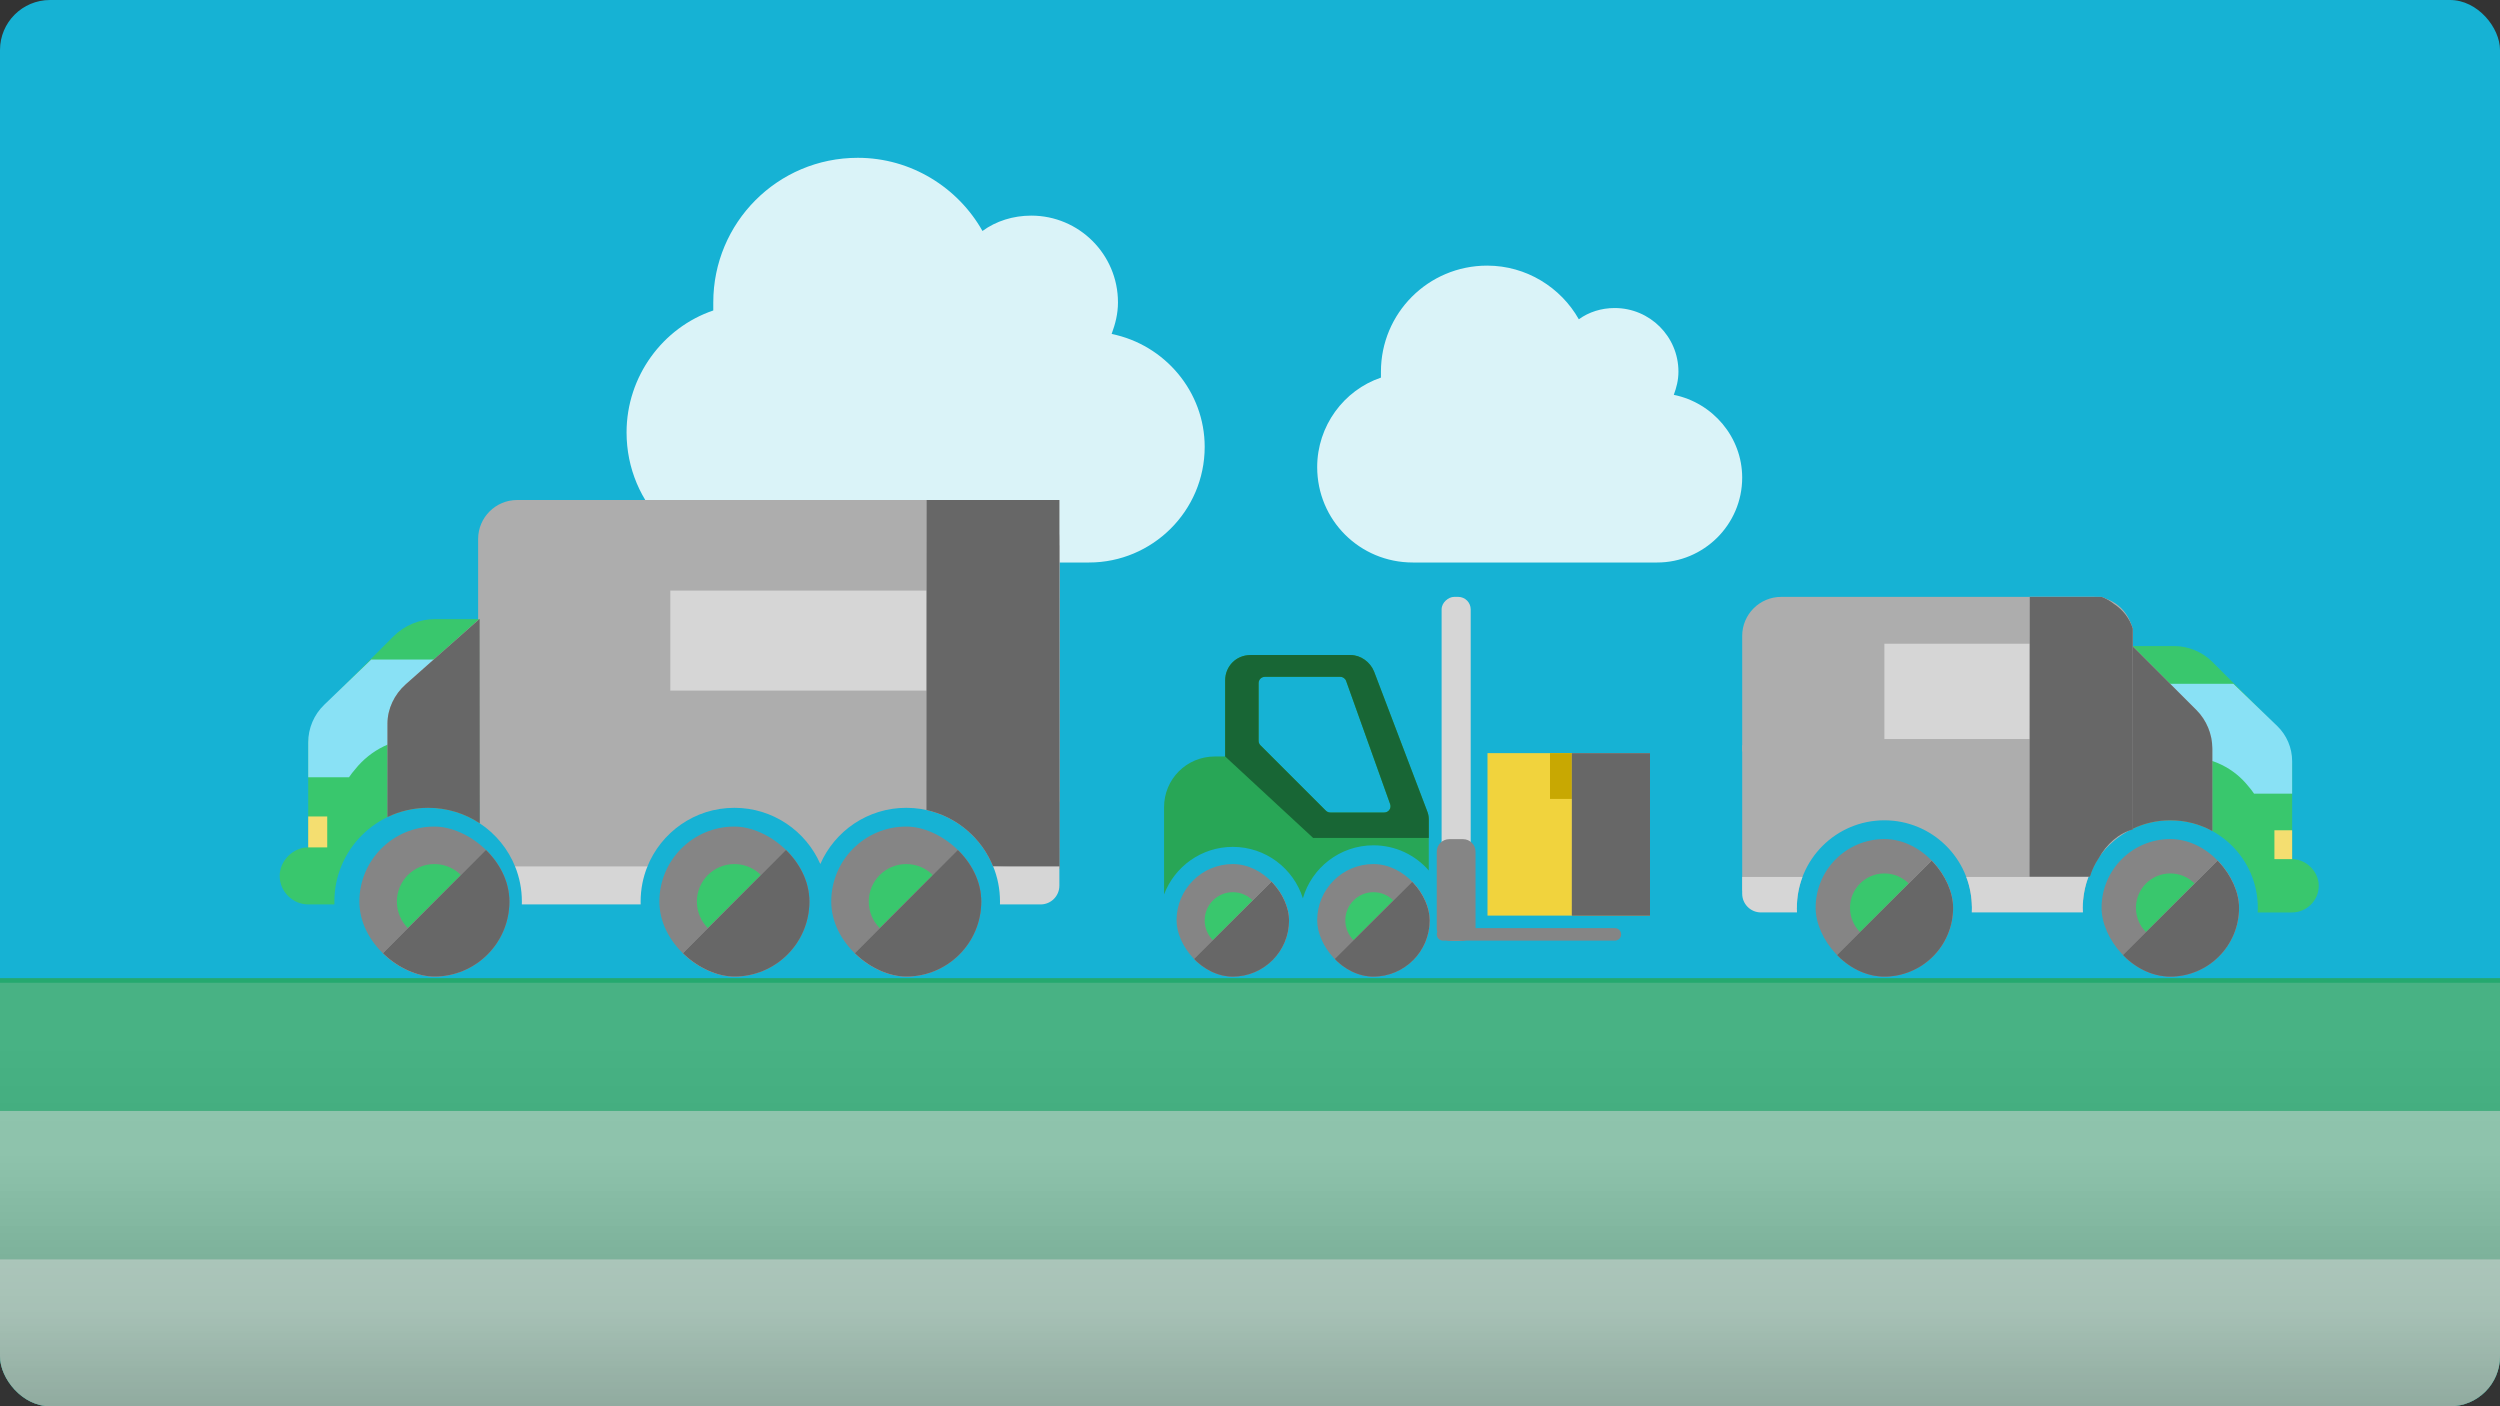 <svg width="1600" height="900" viewBox="0 0 1600 900" fill="none" xmlns="http://www.w3.org/2000/svg">
<rect x="0" y="0" width="1600" height="900" fill="#333333" stroke="none"/>
<g clip-path="url(#clip0_785_2319)">
<rect width="1600" height="900" rx="32" fill="#16B2D4"/>
<path opacity="0.84" d="M401 276.75C401 240.906 424.125 209.688 456.5 198.703C456.5 196.969 456.5 195.234 456.5 193.5C456.5 142.625 497.547 101 549 101C583.109 101 613.172 120.078 628.781 147.828C637.453 141.469 648.438 138 660 138C690.641 138 715.5 162.859 715.5 193.5C715.5 201.016 713.766 207.375 711.453 213.734C745.562 220.672 771 250.734 771 286C771 327.047 737.469 360 697 360H484.25C438 360 401 323 401 276.75Z" fill="white"/>
<path opacity="0.84" d="M843 298.929C843 272.634 860 249.732 883.8 241.674C883.8 240.402 883.8 239.129 883.8 237.857C883.8 200.536 913.975 170 951.8 170C976.875 170 998.975 183.996 1010.45 204.353C1016.83 199.688 1024.9 197.143 1033.4 197.143C1055.93 197.143 1074.2 215.379 1074.2 237.857C1074.2 243.371 1072.93 248.036 1071.23 252.701C1096.3 257.79 1115 279.844 1115 305.714C1115 335.826 1090.35 360 1060.6 360H904.2C870.2 360 843 332.857 843 298.929Z" fill="white"/>
<path d="M864.331 419.215C870.847 419.215 876.957 423.679 879.4 429.767L913.204 518.644C914.019 520.673 914.426 522.296 914.426 524.325V557.114C905.81 547.24 893.134 541 879 541C857.584 541 839.515 555.324 833.848 574.913C827.863 555.838 810.049 542 789 542C768.868 542 751.695 554.658 745 572.449V516.614C745 498.758 759.255 484.147 777.582 484.147H784.099V435.448C784.099 426.52 791.022 419.215 800.389 419.215H864.331ZM809.509 433.171C807.3 433.171 805.509 434.962 805.509 437.171V474.156C805.509 475.217 805.931 476.235 806.682 476.985L848.556 518.836C849.306 519.586 850.323 520.006 851.384 520.006H885.941C888.708 520.006 890.639 517.265 889.708 514.66L861.536 435.825C860.967 434.234 859.46 433.171 857.77 433.171H809.509Z" fill="#28A656"/>
<rect x="922.631" y="602.19" width="220.19" height="18.618" rx="8" transform="rotate(-90 922.631 602.19)" fill="#D6D6D6"/>
<path d="M936.352 537.063C940.77 537.064 944.352 540.645 944.352 545.063V594H1033.53C1035.74 594 1037.53 595.791 1037.53 598C1037.53 600.209 1035.74 602 1033.53 602H938.083C937.525 602.123 936.946 602.189 936.352 602.189H927.527C926.933 602.189 926.354 602.123 925.796 602H923.527C921.318 602 919.527 600.209 919.527 598C919.527 597.443 919.641 596.912 919.847 596.43C919.64 595.719 919.527 594.967 919.527 594.189V545.063C919.527 540.645 923.109 537.063 927.527 537.063H936.352Z" fill="#858585"/>
<g clip-path="url(#clip1_785_2319)">
<rect x="843" y="553" width="72" height="72" rx="36" fill="#858585"/>
<circle cx="879" cy="589" r="18" fill="#39C76D"/>
<g style="mix-blend-mode:overlay">
<path d="M915 625V553L843 625H915Z" fill="url(#paint0_linear_785_2319)"/>
<path d="M915 625V553L843 625H915Z" fill="#676767"/>
</g>
</g>
<g clip-path="url(#clip2_785_2319)">
<rect x="753" y="553" width="72" height="72" rx="36" fill="#858585"/>
<circle cx="789" cy="589" r="18" fill="#39C76D"/>
<g style="mix-blend-mode:overlay">
<path d="M825 625V553L753 625H825Z" fill="url(#paint1_linear_785_2319)"/>
<path d="M825 625V553L753 625H825Z" fill="#676767"/>
</g>
</g>
<path d="M864.331 419.215C870.847 419.215 876.957 423.679 879.4 429.767L913.204 518.644C914.019 520.673 914.426 522.296 914.426 524.325V536.288H840.418L784.099 484.147V435.448C784.099 426.52 791.022 419.215 800.39 419.215H864.331ZM809.509 433.171C807.3 433.171 805.509 434.962 805.509 437.171V474.156C805.509 475.217 805.931 476.235 806.682 476.985L848.556 518.836C849.306 519.586 850.323 520.006 851.384 520.006H885.941C888.708 520.006 890.639 517.265 889.708 514.66L861.536 435.825C860.967 434.234 859.46 433.171 857.77 433.171H809.509Z" fill="#186635"/>
<rect x="952" y="482" width="104" height="104" fill="#F1D33D"/>
<rect x="992" y="482" width="24" height="29.333" fill="#C8A802"/>
<g style="mix-blend-mode:overlay">
<rect x="1006" y="482" width="50" height="104" fill="url(#paint2_linear_785_2319)"/>
<rect x="1006" y="482" width="50" height="104" fill="#676767"/>
</g>
<path d="M306 345C306 331.193 317.193 320 331 320H653C666.807 320 678 331.193 678 345V513H306V345Z" fill="#ADADAD"/>
<path d="M307 526.883C317.235 533.636 325.28 543.44 329.838 555H414.162C422.937 532.747 444.629 517 470 517C494.598 517 515.739 531.802 525.001 552.984C534.263 531.802 555.402 517 580 517C605.371 517 627.063 532.747 635.838 555H678V349H307V526.883Z" fill="#ADADAD"/>
<path d="M278.268 396.249C268.569 396.249 258.87 400.243 252.024 407.09L208.096 451.024C201.25 457.871 197.256 467.571 197.256 477.271V542.316C187.557 542.317 179 550.875 179 560.574C179 570.844 187.557 578.833 197.256 578.833H214.028C214.01 578.224 214 577.613 214 577C214 543.863 240.863 517 274 517C286.102 517 297.367 520.584 306.793 526.747V396.249H278.268Z" fill="#39C76D"/>
<path d="M207.519 451.037C200.962 457.348 197.256 466.056 197.256 475.157V497.431H223.377C224.626 495.587 225.986 493.826 227.45 492.157C237.192 480.065 252.119 472.325 268.856 472.325C275.809 472.325 288.537 472.325 288.537 472.325V422.115H237.572L207.519 451.037Z" fill="#89E1F5"/>
<rect width="12.171" height="19.78" transform="matrix(-1 0 0 1 209.427 522.536)" fill="#F4DE70"/>
<g clip-path="url(#clip3_785_2319)">
<rect width="96" height="96" rx="48" transform="matrix(0 1 1 0 422 529)" fill="#858585"/>
<circle cx="24" cy="24" r="24" transform="matrix(0 1 1 0 446 553)" fill="#39C76D"/>
<g style="mix-blend-mode:overlay">
<path d="M518 625H422L518 529V625Z" fill="url(#paint3_linear_785_2319)"/>
<path d="M518 625H422L518 529V625Z" fill="#676767"/>
</g>
</g>
<g clip-path="url(#clip4_785_2319)">
<rect width="96" height="96" rx="48" transform="matrix(0 1 1 0 532 529)" fill="#858585"/>
<circle cx="24" cy="24" r="24" transform="matrix(0 1 1 0 556 553)" fill="#39C76D"/>
<g style="mix-blend-mode:overlay">
<path d="M628 625H532L628 529V625Z" fill="url(#paint4_linear_785_2319)"/>
<path d="M628 625H532L628 529V625Z" fill="#676767"/>
</g>
</g>
<g clip-path="url(#clip5_785_2319)">
<rect width="96" height="96" rx="48" transform="matrix(0 1 1 0 230 529)" fill="#858585"/>
<circle cx="24" cy="24" r="24" transform="matrix(0 1 1 0 254 553)" fill="#39C76D"/>
<g style="mix-blend-mode:overlay">
<path d="M326 625H230L326 529V625Z" fill="url(#paint5_linear_785_2319)"/>
<path d="M326 625H230L326 529V625Z" fill="#676767"/>
</g>
</g>
<rect width="200" height="64" transform="matrix(-1 0 0 1 629 378)" fill="#D6D6D6"/>
<g style="mix-blend-mode:overlay">
<path d="M593 518.412C612.427 522.704 628.317 536.411 635.64 554.504L678 556V320H593V518.412Z" fill="url(#paint6_linear_785_2319)"/>
<path d="M593 518.412C612.427 522.704 628.317 536.411 635.64 554.504L678 556V320H593V518.412Z" fill="#676767"/>
</g>
<path d="M635.633 554.488C638.448 561.44 640 569.039 640 577C640 577.613 639.99 578.224 639.972 578.833H666C672.627 578.833 678 573.46 678 566.833V554.488H635.633ZM329.633 554.488C332.448 561.44 334 569.039 334 577C334 577.613 333.99 578.224 333.972 578.833H410.028C410.01 578.224 410 577.613 410 577C410 569.039 411.552 561.44 414.367 554.488H329.633Z" fill="#D6D6D6"/>
<g style="mix-blend-mode:overlay">
<path d="M259.677 437.953C252.302 444.491 248 453.754 248 463.017V522.91C255.866 519.122 264.685 517 274 517C286.191 517 297.533 520.636 307 526.883V396L259.677 437.953Z" fill="url(#paint7_linear_785_2319)"/>
<path d="M259.677 437.953C252.302 444.491 248 453.754 248 463.017V522.91C255.866 519.122 264.685 517 274 517C286.191 517 297.533 520.636 307 526.883V396L259.677 437.953Z" fill="#676767"/>
</g>
<path d="M1391.4 413.465C1400.44 413.465 1409.49 417.195 1415.88 423.588L1456.86 464.612C1463.24 471.006 1466.97 480.063 1466.97 489.12V549.858C1476.02 549.859 1484 557.85 1484 566.907C1484 576.497 1476.02 583.957 1466.97 583.957H1444.92C1444.97 582.978 1445 581.992 1445 581C1445 550.072 1419.93 525 1389 525C1380.33 525 1372.11 526.972 1364.78 530.492V413.465H1391.4Z" fill="#39C76D"/>
<path d="M1115 407C1115 393.193 1126.19 382 1140 382H1340C1353.81 382 1365 393.193 1365 407V481H1115V407Z" fill="#ADADAD"/>
<path d="M1457.4 464.625C1463.51 470.517 1466.97 478.649 1466.97 487.147V507.946H1442.6C1441.44 506.224 1440.17 504.58 1438.8 503.021C1429.71 491.73 1415.79 484.503 1400.18 484.503C1393.69 484.503 1381.82 484.503 1381.82 484.503V437.618H1429.36L1457.4 464.625Z" fill="#89E1F5"/>
<rect x="1455.62" y="531.388" width="11.354" height="18.47" fill="#F4DE70"/>
<rect width="134" height="61" transform="matrix(-1 0 0 1 1340 412)" fill="#D6D6D6"/>
<g clip-path="url(#clip6_785_2319)">
<rect x="1162" y="537" width="88" height="88" rx="44" fill="#858585"/>
<circle cx="1206" cy="581" r="22" fill="#39C76D"/>
<g style="mix-blend-mode:overlay">
<path d="M1250 625V537L1162 625H1250Z" fill="url(#paint8_linear_785_2319)"/>
<path d="M1250 625V537L1162 625H1250Z" fill="#676767"/>
</g>
</g>
<g clip-path="url(#clip7_785_2319)">
<rect x="1345" y="537" width="88" height="88" rx="44" fill="#858585"/>
<circle cx="1389" cy="581" r="22" fill="#39C76D"/>
<g style="mix-blend-mode:overlay">
<path d="M1433 625V537L1345 625H1433Z" fill="url(#paint9_linear_785_2319)"/>
<path d="M1433 625V537L1345 625H1433Z" fill="#676767"/>
</g>
</g>
<path d="M1365 530.39C1347.5 538.701 1335 555.817 1333.22 576.012C1326.07 567.484 1313.4 561.816 1298.96 561.816C1282.46 561.816 1268.27 569.222 1261.99 579.838C1261.37 549.446 1236.54 525 1206 525C1175.07 525 1150 550.072 1150 581H1126.74C1124.16 576.577 1120.09 572.753 1115 569.89V477H1365V530.39Z" fill="#ADADAD"/>
<path d="M1153.59 561.224C1151.27 567.373 1150 574.038 1150 581C1150 581.992 1150.03 582.977 1150.08 583.956H1127C1120.37 583.956 1115 578.583 1115 571.956V561.224H1153.59ZM1336.59 561.224C1334.27 567.373 1333 574.038 1333 581C1333 581.992 1333.03 582.977 1333.08 583.956H1261.92C1261.97 582.977 1262 581.992 1262 581C1262 574.038 1260.73 567.373 1258.41 561.224H1336.59Z" fill="#D6D6D6"/>
<g style="mix-blend-mode:overlay">
<path d="M1405.76 454.489C1412.15 460.883 1415.88 469.941 1415.88 478.998V531.859C1407.9 527.487 1398.74 525 1389 525C1380.33 525 1372.11 526.972 1364.78 530.492V413.465L1405.76 454.489Z" fill="url(#paint10_linear_785_2319)"/>
<path d="M1405.76 454.489C1412.15 460.883 1415.88 469.941 1415.88 478.998V531.859C1407.9 527.487 1398.74 525 1389 525C1380.33 525 1372.11 526.972 1364.78 530.492V413.465L1405.76 454.489Z" fill="#676767"/>
</g>
<g style="mix-blend-mode:overlay">
<path d="M1345.03 382C1347.86 383.028 1350.5 384.528 1352.85 386.414C1358.66 390.175 1363.02 395.773 1365 402.316V530.812C1355.93 533.316 1348.15 540.092 1343.07 549.368C1340.7 552.86 1338.82 556.779 1337.55 561H1299V382H1345.03Z" fill="url(#paint11_linear_785_2319)"/>
<path d="M1345.03 382C1347.86 383.028 1350.5 384.528 1352.85 386.414C1358.66 390.175 1363.02 395.773 1365 402.316V530.812C1355.93 533.316 1348.15 540.092 1343.07 549.368C1340.7 552.86 1338.82 556.779 1337.55 561H1299V382H1345.03Z" fill="#676767"/>
</g>
<rect opacity="0.8" x="-34" y="626" width="1646" height="275" fill="#28A656"/>
<g style="mix-blend-mode:color-burn">
<rect x="-34" y="629" width="1645" height="274" fill="url(#paint12_linear_785_2319)" fill-opacity="0.2"/>
</g>
<g style="mix-blend-mode:color-burn">
<rect x="-33" y="711" width="1645" height="274" fill="url(#paint13_linear_785_2319)" fill-opacity="0.5"/>
</g>
<g style="mix-blend-mode:color-burn">
<rect x="-33" y="806" width="1645" height="274" fill="url(#paint14_linear_785_2319)" fill-opacity="0.5"/>
</g>
</g>
<defs>
<linearGradient id="paint0_linear_785_2319" x1="883.313" y1="536.747" x2="883.313" y2="647.554" gradientUnits="userSpaceOnUse">
<stop stop-color="#D9D9D9"/>
<stop offset="1" stop-color="#737373"/>
</linearGradient>
<linearGradient id="paint1_linear_785_2319" x1="793.313" y1="536.747" x2="793.313" y2="647.554" gradientUnits="userSpaceOnUse">
<stop stop-color="#D9D9D9"/>
<stop offset="1" stop-color="#737373"/>
</linearGradient>
<linearGradient id="paint2_linear_785_2319" x1="1033.99" y1="458.523" x2="1033.99" y2="618.578" gradientUnits="userSpaceOnUse">
<stop stop-color="#D9D9D9"/>
<stop offset="1" stop-color="#737373"/>
</linearGradient>
<linearGradient id="paint3_linear_785_2319" x1="400.329" y1="582.75" x2="548.072" y2="582.75" gradientUnits="userSpaceOnUse">
<stop stop-color="#D9D9D9"/>
<stop offset="1" stop-color="#737373"/>
</linearGradient>
<linearGradient id="paint4_linear_785_2319" x1="510.329" y1="582.75" x2="658.072" y2="582.75" gradientUnits="userSpaceOnUse">
<stop stop-color="#D9D9D9"/>
<stop offset="1" stop-color="#737373"/>
</linearGradient>
<linearGradient id="paint5_linear_785_2319" x1="208.329" y1="582.75" x2="356.072" y2="582.75" gradientUnits="userSpaceOnUse">
<stop stop-color="#D9D9D9"/>
<stop offset="1" stop-color="#737373"/>
</linearGradient>
<linearGradient id="paint6_linear_785_2319" x1="640.591" y1="266.726" x2="640.591" y2="629.927" gradientUnits="userSpaceOnUse">
<stop stop-color="#D9D9D9"/>
<stop offset="1" stop-color="#737373"/>
</linearGradient>
<linearGradient id="paint7_linear_785_2319" x1="273.966" y1="358.979" x2="273.966" y2="611.373" gradientUnits="userSpaceOnUse">
<stop stop-color="#D9D9D9"/>
<stop offset="1" stop-color="#737373"/>
</linearGradient>
<linearGradient id="paint8_linear_785_2319" x1="1211.27" y1="517.135" x2="1211.27" y2="652.566" gradientUnits="userSpaceOnUse">
<stop stop-color="#D9D9D9"/>
<stop offset="1" stop-color="#737373"/>
</linearGradient>
<linearGradient id="paint9_linear_785_2319" x1="1394.27" y1="517.135" x2="1394.27" y2="652.566" gradientUnits="userSpaceOnUse">
<stop stop-color="#D9D9D9"/>
<stop offset="1" stop-color="#737373"/>
</linearGradient>
<linearGradient id="paint10_linear_785_2319" x1="1393.39" y1="377.264" x2="1393.39" y2="624.069" gradientUnits="userSpaceOnUse">
<stop stop-color="#D9D9D9"/>
<stop offset="1" stop-color="#737373"/>
</linearGradient>
<linearGradient id="paint11_linear_785_2319" x1="1336.45" y1="342.044" x2="1336.45" y2="614.445" gradientUnits="userSpaceOnUse">
<stop stop-color="#D9D9D9"/>
<stop offset="1" stop-color="#737373"/>
</linearGradient>
<linearGradient id="paint12_linear_785_2319" x1="920.688" y1="662.381" x2="920.688" y2="890.83" gradientUnits="userSpaceOnUse">
<stop stop-color="#D9D9D9"/>
<stop offset="1" stop-color="#737373"/>
</linearGradient>
<linearGradient id="paint13_linear_785_2319" x1="921.688" y1="744.381" x2="921.688" y2="972.83" gradientUnits="userSpaceOnUse">
<stop stop-color="#D9D9D9"/>
<stop offset="1" stop-color="#737373"/>
</linearGradient>
<linearGradient id="paint14_linear_785_2319" x1="921.688" y1="839.381" x2="921.688" y2="1067.83" gradientUnits="userSpaceOnUse">
<stop stop-color="#D9D9D9"/>
<stop offset="1" stop-color="#737373"/>
</linearGradient>
<clipPath id="clip0_785_2319">
<rect width="1600" height="900" rx="32" fill="white"/>
</clipPath>
<clipPath id="clip1_785_2319">
<rect x="843" y="553" width="72" height="72" rx="36" fill="white"/>
</clipPath>
<clipPath id="clip2_785_2319">
<rect x="753" y="553" width="72" height="72" rx="36" fill="white"/>
</clipPath>
<clipPath id="clip3_785_2319">
<rect width="96" height="96" rx="48" transform="matrix(0 1 1 0 422 529)" fill="white"/>
</clipPath>
<clipPath id="clip4_785_2319">
<rect width="96" height="96" rx="48" transform="matrix(0 1 1 0 532 529)" fill="white"/>
</clipPath>
<clipPath id="clip5_785_2319">
<rect width="96" height="96" rx="48" transform="matrix(0 1 1 0 230 529)" fill="white"/>
</clipPath>
<clipPath id="clip6_785_2319">
<rect x="1162" y="537" width="88" height="88" rx="44" fill="white"/>
</clipPath>
<clipPath id="clip7_785_2319">
<rect x="1345" y="537" width="88" height="88" rx="44" fill="white"/>
</clipPath>
</defs>
</svg>
